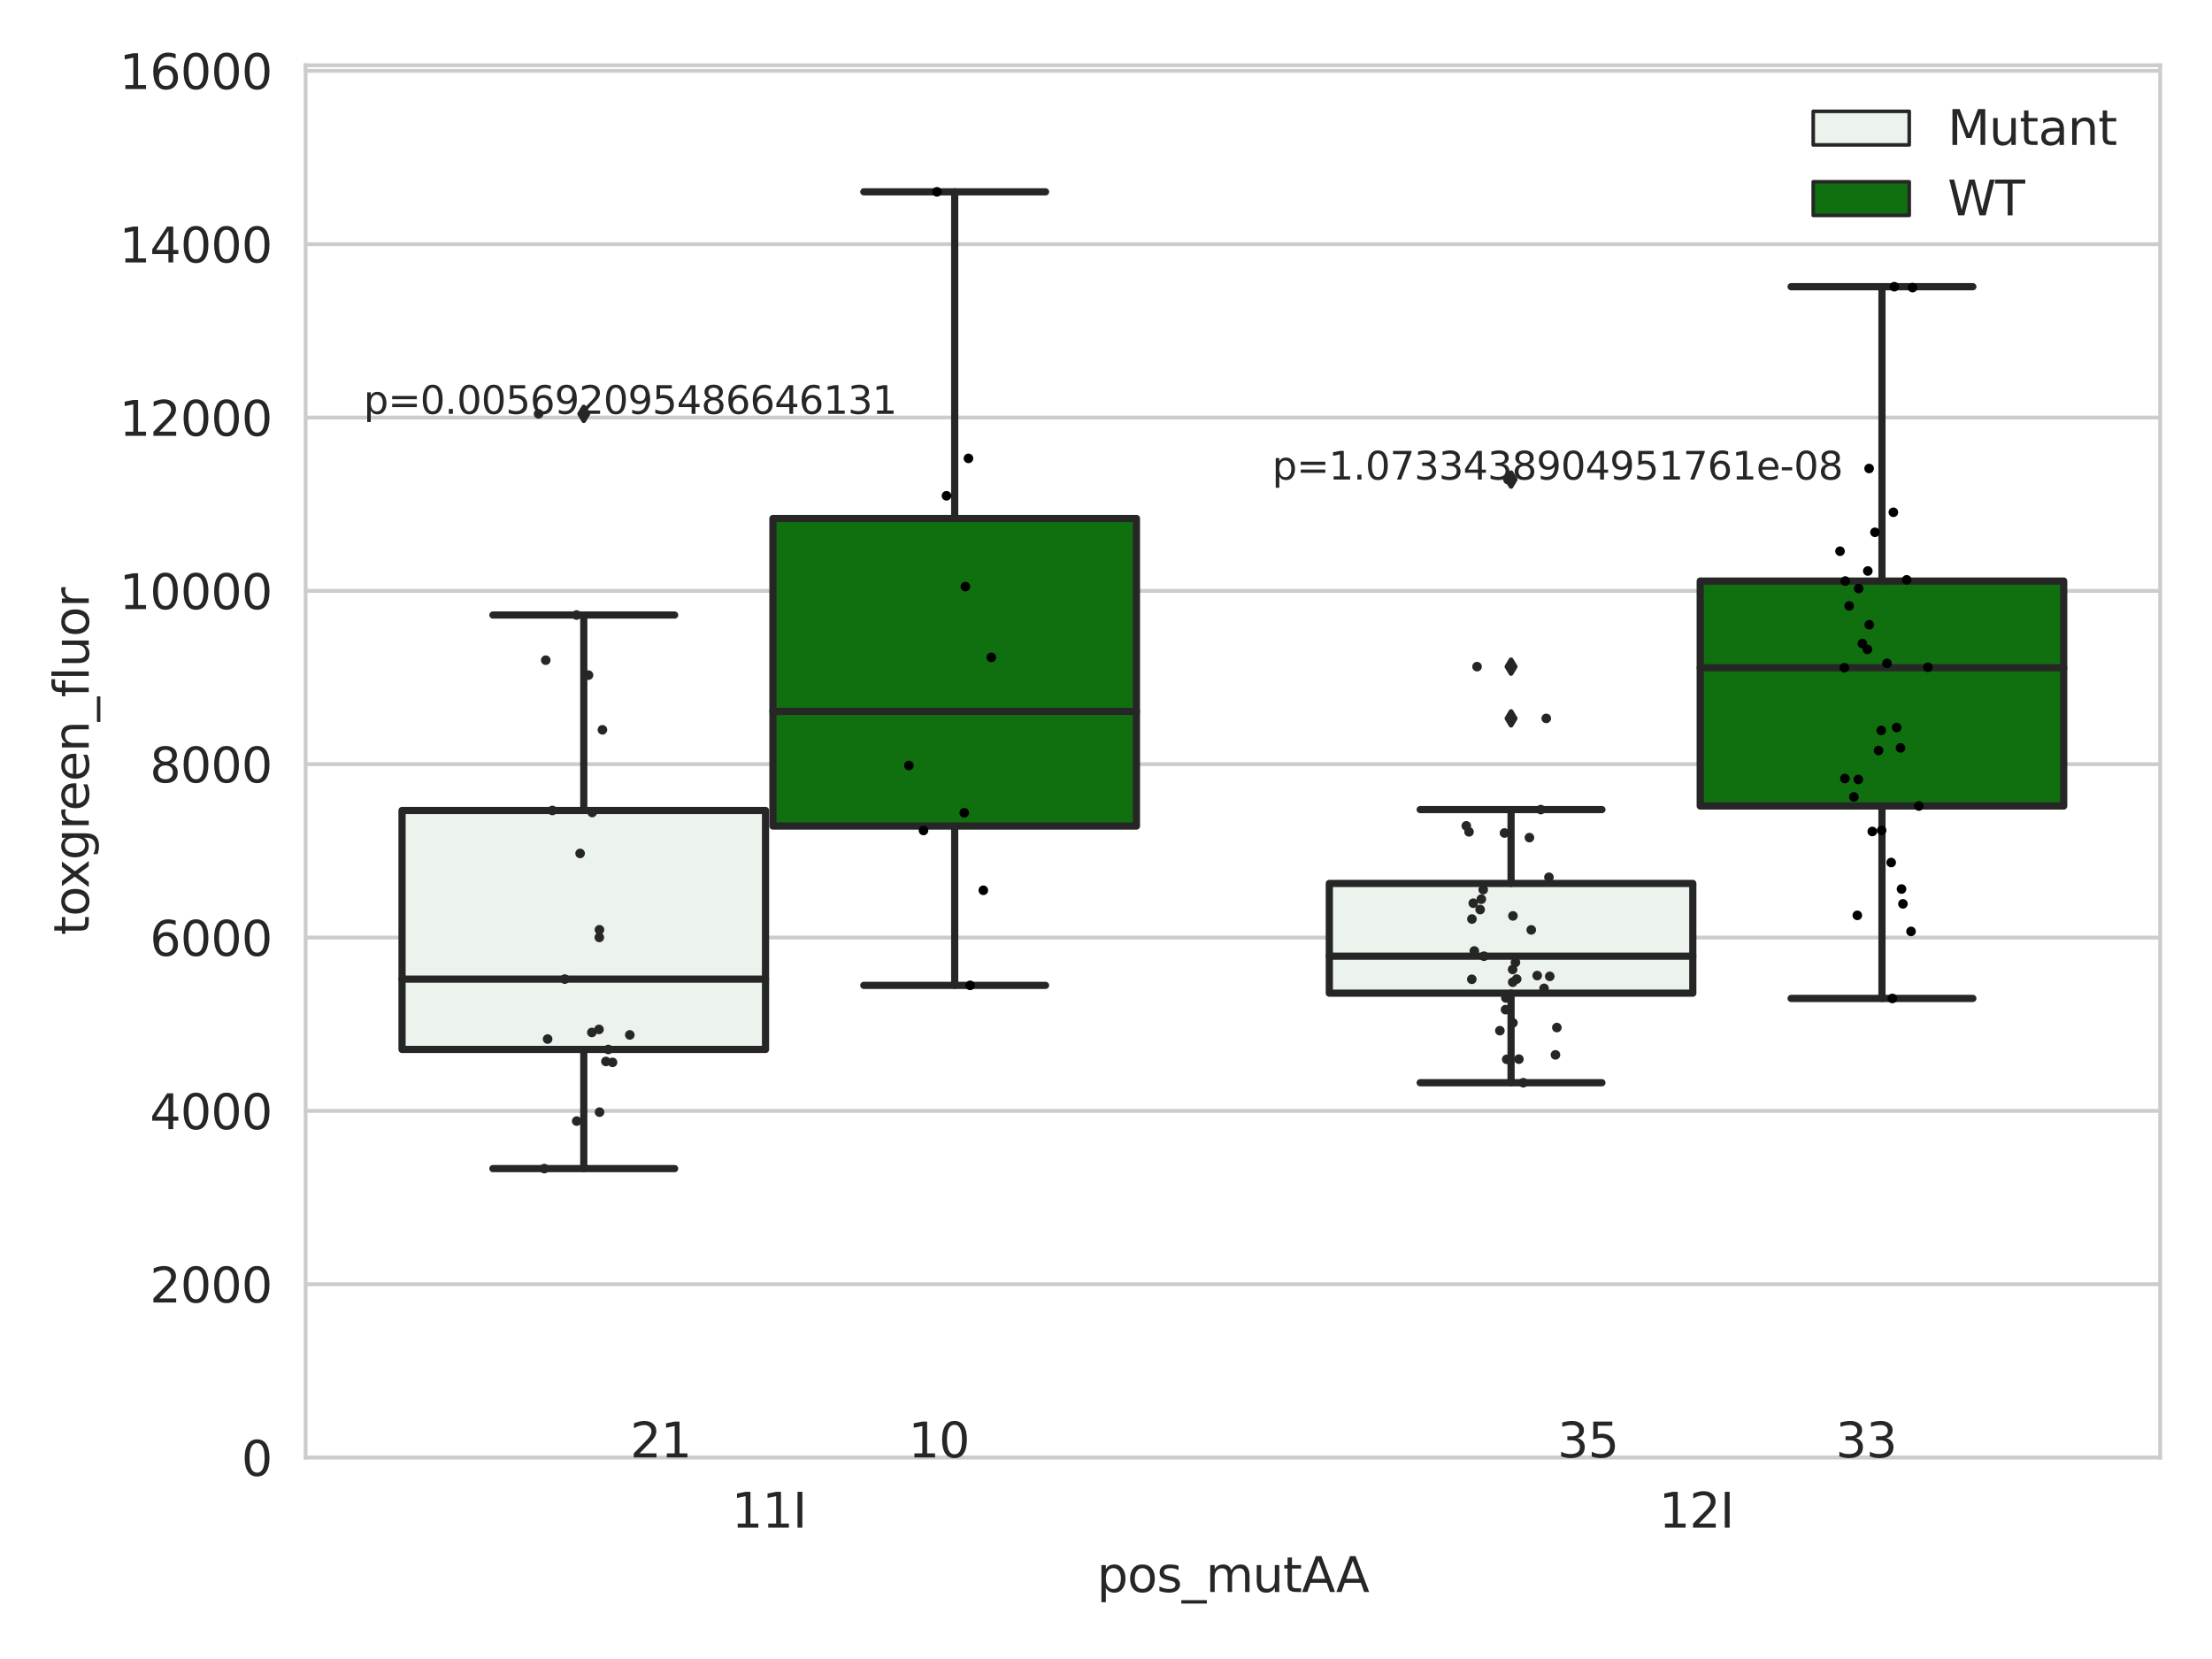 <?xml version="1.0" encoding="utf-8" standalone="no"?>
<!DOCTYPE svg PUBLIC "-//W3C//DTD SVG 1.1//EN"
  "http://www.w3.org/Graphics/SVG/1.1/DTD/svg11.dtd">
<svg xmlns:xlink="http://www.w3.org/1999/xlink" width="460.8pt" height="345.6pt" viewBox="0 0 460.8 345.6" xmlns="http://www.w3.org/2000/svg" version="1.1">
 <defs>
  <style type="text/css">*{stroke-linejoin: round; stroke-linecap: butt}</style>
 </defs>
 <g id="figure_1">
  <g id="patch_1">
   <path d="M 0 345.6 
L 460.8 345.6 
L 460.8 0 
L 0 0 
z
" style="fill: #ffffff"/>
  </g>
  <g id="axes_1">
   <g id="patch_2">
    <path d="M 63.661 303.64 
L 450 303.64 
L 450 13.592 
L 63.661 13.592 
z
" style="fill: #ffffff"/>
   </g>
   <g id="matplotlib.axis_1">
    <g id="xtick_1">
     <g id="text_1">
      <!-- 11I -->
      <g style="fill: #262626" transform="translate(152.408 318.238)scale(0.1 -0.1)">
       <defs>
        <path id="DejaVuSans-31" d="M 794 531 
L 1825 531 
L 1825 4091 
L 703 3866 
L 703 4441 
L 1819 4666 
L 2450 4666 
L 2450 531 
L 3481 531 
L 3481 0 
L 794 0 
L 794 531 
z
" transform="scale(0.016)"/>
        <path id="DejaVuSans-49" d="M 628 4666 
L 1259 4666 
L 1259 0 
L 628 0 
L 628 4666 
z
" transform="scale(0.016)"/>
       </defs>
       <use xlink:href="#DejaVuSans-31"/>
       <use xlink:href="#DejaVuSans-31" x="63.623"/>
       <use xlink:href="#DejaVuSans-49" x="127.246"/>
      </g>
     </g>
    </g>
    <g id="xtick_2">
     <g id="text_2">
      <!-- 12I -->
      <g style="fill: #262626" transform="translate(345.578 318.238)scale(0.1 -0.1)">
       <defs>
        <path id="DejaVuSans-32" d="M 1228 531 
L 3431 531 
L 3431 0 
L 469 0 
L 469 531 
Q 828 903 1448 1529 
Q 2069 2156 2228 2338 
Q 2531 2678 2651 2914 
Q 2772 3150 2772 3378 
Q 2772 3750 2511 3984 
Q 2250 4219 1831 4219 
Q 1534 4219 1204 4116 
Q 875 4013 500 3803 
L 500 4441 
Q 881 4594 1212 4672 
Q 1544 4750 1819 4750 
Q 2544 4750 2975 4387 
Q 3406 4025 3406 3419 
Q 3406 3131 3298 2873 
Q 3191 2616 2906 2266 
Q 2828 2175 2409 1742 
Q 1991 1309 1228 531 
z
" transform="scale(0.016)"/>
       </defs>
       <use xlink:href="#DejaVuSans-31"/>
       <use xlink:href="#DejaVuSans-32" x="63.623"/>
       <use xlink:href="#DejaVuSans-49" x="127.246"/>
      </g>
     </g>
    </g>
    <g id="text_3">
     <!-- pos_mutAA -->
     <g style="fill: #262626" transform="translate(228.515 331.638)scale(0.1 -0.1)">
      <defs>
       <path id="DejaVuSans-70" d="M 1159 525 
L 1159 -1331 
L 581 -1331 
L 581 3500 
L 1159 3500 
L 1159 2969 
Q 1341 3281 1617 3432 
Q 1894 3584 2278 3584 
Q 2916 3584 3314 3078 
Q 3713 2572 3713 1747 
Q 3713 922 3314 415 
Q 2916 -91 2278 -91 
Q 1894 -91 1617 61 
Q 1341 213 1159 525 
z
M 3116 1747 
Q 3116 2381 2855 2742 
Q 2594 3103 2138 3103 
Q 1681 3103 1420 2742 
Q 1159 2381 1159 1747 
Q 1159 1113 1420 752 
Q 1681 391 2138 391 
Q 2594 391 2855 752 
Q 3116 1113 3116 1747 
z
" transform="scale(0.016)"/>
       <path id="DejaVuSans-6f" d="M 1959 3097 
Q 1497 3097 1228 2736 
Q 959 2375 959 1747 
Q 959 1119 1226 758 
Q 1494 397 1959 397 
Q 2419 397 2687 759 
Q 2956 1122 2956 1747 
Q 2956 2369 2687 2733 
Q 2419 3097 1959 3097 
z
M 1959 3584 
Q 2709 3584 3137 3096 
Q 3566 2609 3566 1747 
Q 3566 888 3137 398 
Q 2709 -91 1959 -91 
Q 1206 -91 779 398 
Q 353 888 353 1747 
Q 353 2609 779 3096 
Q 1206 3584 1959 3584 
z
" transform="scale(0.016)"/>
       <path id="DejaVuSans-73" d="M 2834 3397 
L 2834 2853 
Q 2591 2978 2328 3040 
Q 2066 3103 1784 3103 
Q 1356 3103 1142 2972 
Q 928 2841 928 2578 
Q 928 2378 1081 2264 
Q 1234 2150 1697 2047 
L 1894 2003 
Q 2506 1872 2764 1633 
Q 3022 1394 3022 966 
Q 3022 478 2636 193 
Q 2250 -91 1575 -91 
Q 1294 -91 989 -36 
Q 684 19 347 128 
L 347 722 
Q 666 556 975 473 
Q 1284 391 1588 391 
Q 1994 391 2212 530 
Q 2431 669 2431 922 
Q 2431 1156 2273 1281 
Q 2116 1406 1581 1522 
L 1381 1569 
Q 847 1681 609 1914 
Q 372 2147 372 2553 
Q 372 3047 722 3315 
Q 1072 3584 1716 3584 
Q 2034 3584 2315 3537 
Q 2597 3491 2834 3397 
z
" transform="scale(0.016)"/>
       <path id="DejaVuSans-5f" d="M 3263 -1063 
L 3263 -1509 
L -63 -1509 
L -63 -1063 
L 3263 -1063 
z
" transform="scale(0.016)"/>
       <path id="DejaVuSans-6d" d="M 3328 2828 
Q 3544 3216 3844 3400 
Q 4144 3584 4550 3584 
Q 5097 3584 5394 3201 
Q 5691 2819 5691 2113 
L 5691 0 
L 5113 0 
L 5113 2094 
Q 5113 2597 4934 2840 
Q 4756 3084 4391 3084 
Q 3944 3084 3684 2787 
Q 3425 2491 3425 1978 
L 3425 0 
L 2847 0 
L 2847 2094 
Q 2847 2600 2669 2842 
Q 2491 3084 2119 3084 
Q 1678 3084 1418 2786 
Q 1159 2488 1159 1978 
L 1159 0 
L 581 0 
L 581 3500 
L 1159 3500 
L 1159 2956 
Q 1356 3278 1631 3431 
Q 1906 3584 2284 3584 
Q 2666 3584 2933 3390 
Q 3200 3197 3328 2828 
z
" transform="scale(0.016)"/>
       <path id="DejaVuSans-75" d="M 544 1381 
L 544 3500 
L 1119 3500 
L 1119 1403 
Q 1119 906 1312 657 
Q 1506 409 1894 409 
Q 2359 409 2629 706 
Q 2900 1003 2900 1516 
L 2900 3500 
L 3475 3500 
L 3475 0 
L 2900 0 
L 2900 538 
Q 2691 219 2414 64 
Q 2138 -91 1772 -91 
Q 1169 -91 856 284 
Q 544 659 544 1381 
z
M 1991 3584 
L 1991 3584 
z
" transform="scale(0.016)"/>
       <path id="DejaVuSans-74" d="M 1172 4494 
L 1172 3500 
L 2356 3500 
L 2356 3053 
L 1172 3053 
L 1172 1153 
Q 1172 725 1289 603 
Q 1406 481 1766 481 
L 2356 481 
L 2356 0 
L 1766 0 
Q 1100 0 847 248 
Q 594 497 594 1153 
L 594 3053 
L 172 3053 
L 172 3500 
L 594 3500 
L 594 4494 
L 1172 4494 
z
" transform="scale(0.016)"/>
       <path id="DejaVuSans-41" d="M 2188 4044 
L 1331 1722 
L 3047 1722 
L 2188 4044 
z
M 1831 4666 
L 2547 4666 
L 4325 0 
L 3669 0 
L 3244 1197 
L 1141 1197 
L 716 0 
L 50 0 
L 1831 4666 
z
" transform="scale(0.016)"/>
      </defs>
      <use xlink:href="#DejaVuSans-70"/>
      <use xlink:href="#DejaVuSans-6f" x="63.477"/>
      <use xlink:href="#DejaVuSans-73" x="124.658"/>
      <use xlink:href="#DejaVuSans-5f" x="176.758"/>
      <use xlink:href="#DejaVuSans-6d" x="226.758"/>
      <use xlink:href="#DejaVuSans-75" x="324.17"/>
      <use xlink:href="#DejaVuSans-74" x="387.549"/>
      <use xlink:href="#DejaVuSans-41" x="426.758"/>
      <use xlink:href="#DejaVuSans-41" x="497.916"/>
     </g>
    </g>
   </g>
   <g id="matplotlib.axis_2">
    <g id="ytick_1">
     <g id="line2d_1">
      <path d="M 63.661 303.64 
L 450 303.64 
" clip-path="url(#pa5198f211a)" style="fill: none; stroke: #cccccc; stroke-width: 0.8; stroke-linecap: round"/>
     </g>
     <g id="text_4">
      <!-- 0 -->
      <g style="fill: #262626" transform="translate(50.299 307.439)scale(0.1 -0.1)">
       <defs>
        <path id="DejaVuSans-30" d="M 2034 4250 
Q 1547 4250 1301 3770 
Q 1056 3291 1056 2328 
Q 1056 1369 1301 889 
Q 1547 409 2034 409 
Q 2525 409 2770 889 
Q 3016 1369 3016 2328 
Q 3016 3291 2770 3770 
Q 2525 4250 2034 4250 
z
M 2034 4750 
Q 2819 4750 3233 4129 
Q 3647 3509 3647 2328 
Q 3647 1150 3233 529 
Q 2819 -91 2034 -91 
Q 1250 -91 836 529 
Q 422 1150 422 2328 
Q 422 3509 836 4129 
Q 1250 4750 2034 4750 
z
" transform="scale(0.016)"/>
       </defs>
       <use xlink:href="#DejaVuSans-30"/>
      </g>
     </g>
    </g>
    <g id="ytick_2">
     <g id="line2d_2">
      <path d="M 63.661 267.53 
L 450 267.53 
" clip-path="url(#pa5198f211a)" style="fill: none; stroke: #cccccc; stroke-width: 0.8; stroke-linecap: round"/>
     </g>
     <g id="text_5">
      <!-- 2000 -->
      <g style="fill: #262626" transform="translate(31.211 271.329)scale(0.1 -0.1)">
       <use xlink:href="#DejaVuSans-32"/>
       <use xlink:href="#DejaVuSans-30" x="63.623"/>
       <use xlink:href="#DejaVuSans-30" x="127.246"/>
       <use xlink:href="#DejaVuSans-30" x="190.869"/>
      </g>
     </g>
    </g>
    <g id="ytick_3">
     <g id="line2d_3">
      <path d="M 63.661 231.42 
L 450 231.42 
" clip-path="url(#pa5198f211a)" style="fill: none; stroke: #cccccc; stroke-width: 0.8; stroke-linecap: round"/>
     </g>
     <g id="text_6">
      <!-- 4000 -->
      <g style="fill: #262626" transform="translate(31.211 235.219)scale(0.1 -0.1)">
       <defs>
        <path id="DejaVuSans-34" d="M 2419 4116 
L 825 1625 
L 2419 1625 
L 2419 4116 
z
M 2253 4666 
L 3047 4666 
L 3047 1625 
L 3713 1625 
L 3713 1100 
L 3047 1100 
L 3047 0 
L 2419 0 
L 2419 1100 
L 313 1100 
L 313 1709 
L 2253 4666 
z
" transform="scale(0.016)"/>
       </defs>
       <use xlink:href="#DejaVuSans-34"/>
       <use xlink:href="#DejaVuSans-30" x="63.623"/>
       <use xlink:href="#DejaVuSans-30" x="127.246"/>
       <use xlink:href="#DejaVuSans-30" x="190.869"/>
      </g>
     </g>
    </g>
    <g id="ytick_4">
     <g id="line2d_4">
      <path d="M 63.661 195.31 
L 450 195.31 
" clip-path="url(#pa5198f211a)" style="fill: none; stroke: #cccccc; stroke-width: 0.8; stroke-linecap: round"/>
     </g>
     <g id="text_7">
      <!-- 6000 -->
      <g style="fill: #262626" transform="translate(31.211 199.109)scale(0.1 -0.1)">
       <defs>
        <path id="DejaVuSans-36" d="M 2113 2584 
Q 1688 2584 1439 2293 
Q 1191 2003 1191 1497 
Q 1191 994 1439 701 
Q 1688 409 2113 409 
Q 2538 409 2786 701 
Q 3034 994 3034 1497 
Q 3034 2003 2786 2293 
Q 2538 2584 2113 2584 
z
M 3366 4563 
L 3366 3988 
Q 3128 4100 2886 4159 
Q 2644 4219 2406 4219 
Q 1781 4219 1451 3797 
Q 1122 3375 1075 2522 
Q 1259 2794 1537 2939 
Q 1816 3084 2150 3084 
Q 2853 3084 3261 2657 
Q 3669 2231 3669 1497 
Q 3669 778 3244 343 
Q 2819 -91 2113 -91 
Q 1303 -91 875 529 
Q 447 1150 447 2328 
Q 447 3434 972 4092 
Q 1497 4750 2381 4750 
Q 2619 4750 2861 4703 
Q 3103 4656 3366 4563 
z
" transform="scale(0.016)"/>
       </defs>
       <use xlink:href="#DejaVuSans-36"/>
       <use xlink:href="#DejaVuSans-30" x="63.623"/>
       <use xlink:href="#DejaVuSans-30" x="127.246"/>
       <use xlink:href="#DejaVuSans-30" x="190.869"/>
      </g>
     </g>
    </g>
    <g id="ytick_5">
     <g id="line2d_5">
      <path d="M 63.661 159.2 
L 450 159.2 
" clip-path="url(#pa5198f211a)" style="fill: none; stroke: #cccccc; stroke-width: 0.8; stroke-linecap: round"/>
     </g>
     <g id="text_8">
      <!-- 8000 -->
      <g style="fill: #262626" transform="translate(31.211 162.999)scale(0.1 -0.1)">
       <defs>
        <path id="DejaVuSans-38" d="M 2034 2216 
Q 1584 2216 1326 1975 
Q 1069 1734 1069 1313 
Q 1069 891 1326 650 
Q 1584 409 2034 409 
Q 2484 409 2743 651 
Q 3003 894 3003 1313 
Q 3003 1734 2745 1975 
Q 2488 2216 2034 2216 
z
M 1403 2484 
Q 997 2584 770 2862 
Q 544 3141 544 3541 
Q 544 4100 942 4425 
Q 1341 4750 2034 4750 
Q 2731 4750 3128 4425 
Q 3525 4100 3525 3541 
Q 3525 3141 3298 2862 
Q 3072 2584 2669 2484 
Q 3125 2378 3379 2068 
Q 3634 1759 3634 1313 
Q 3634 634 3220 271 
Q 2806 -91 2034 -91 
Q 1263 -91 848 271 
Q 434 634 434 1313 
Q 434 1759 690 2068 
Q 947 2378 1403 2484 
z
M 1172 3481 
Q 1172 3119 1398 2916 
Q 1625 2713 2034 2713 
Q 2441 2713 2670 2916 
Q 2900 3119 2900 3481 
Q 2900 3844 2670 4047 
Q 2441 4250 2034 4250 
Q 1625 4250 1398 4047 
Q 1172 3844 1172 3481 
z
" transform="scale(0.016)"/>
       </defs>
       <use xlink:href="#DejaVuSans-38"/>
       <use xlink:href="#DejaVuSans-30" x="63.623"/>
       <use xlink:href="#DejaVuSans-30" x="127.246"/>
       <use xlink:href="#DejaVuSans-30" x="190.869"/>
      </g>
     </g>
    </g>
    <g id="ytick_6">
     <g id="line2d_6">
      <path d="M 63.661 123.09 
L 450 123.09 
" clip-path="url(#pa5198f211a)" style="fill: none; stroke: #cccccc; stroke-width: 0.8; stroke-linecap: round"/>
     </g>
     <g id="text_9">
      <!-- 10000 -->
      <g style="fill: #262626" transform="translate(24.849 126.889)scale(0.1 -0.1)">
       <use xlink:href="#DejaVuSans-31"/>
       <use xlink:href="#DejaVuSans-30" x="63.623"/>
       <use xlink:href="#DejaVuSans-30" x="127.246"/>
       <use xlink:href="#DejaVuSans-30" x="190.869"/>
       <use xlink:href="#DejaVuSans-30" x="254.492"/>
      </g>
     </g>
    </g>
    <g id="ytick_7">
     <g id="line2d_7">
      <path d="M 63.661 86.98 
L 450 86.98 
" clip-path="url(#pa5198f211a)" style="fill: none; stroke: #cccccc; stroke-width: 0.8; stroke-linecap: round"/>
     </g>
     <g id="text_10">
      <!-- 12000 -->
      <g style="fill: #262626" transform="translate(24.849 90.779)scale(0.1 -0.1)">
       <use xlink:href="#DejaVuSans-31"/>
       <use xlink:href="#DejaVuSans-32" x="63.623"/>
       <use xlink:href="#DejaVuSans-30" x="127.246"/>
       <use xlink:href="#DejaVuSans-30" x="190.869"/>
       <use xlink:href="#DejaVuSans-30" x="254.492"/>
      </g>
     </g>
    </g>
    <g id="ytick_8">
     <g id="line2d_8">
      <path d="M 63.661 50.87 
L 450 50.87 
" clip-path="url(#pa5198f211a)" style="fill: none; stroke: #cccccc; stroke-width: 0.8; stroke-linecap: round"/>
     </g>
     <g id="text_11">
      <!-- 14000 -->
      <g style="fill: #262626" transform="translate(24.849 54.669)scale(0.1 -0.1)">
       <use xlink:href="#DejaVuSans-31"/>
       <use xlink:href="#DejaVuSans-34" x="63.623"/>
       <use xlink:href="#DejaVuSans-30" x="127.246"/>
       <use xlink:href="#DejaVuSans-30" x="190.869"/>
       <use xlink:href="#DejaVuSans-30" x="254.492"/>
      </g>
     </g>
    </g>
    <g id="ytick_9">
     <g id="line2d_9">
      <path d="M 63.661 14.76 
L 450 14.76 
" clip-path="url(#pa5198f211a)" style="fill: none; stroke: #cccccc; stroke-width: 0.8; stroke-linecap: round"/>
     </g>
     <g id="text_12">
      <!-- 16000 -->
      <g style="fill: #262626" transform="translate(24.849 18.559)scale(0.1 -0.1)">
       <use xlink:href="#DejaVuSans-31"/>
       <use xlink:href="#DejaVuSans-36" x="63.623"/>
       <use xlink:href="#DejaVuSans-30" x="127.246"/>
       <use xlink:href="#DejaVuSans-30" x="190.869"/>
       <use xlink:href="#DejaVuSans-30" x="254.492"/>
      </g>
     </g>
    </g>
    <g id="text_13">
     <!-- toxgreen_fluor -->
     <g style="fill: #262626" transform="translate(18.491 194.81)rotate(-90)scale(0.1 -0.1)">
      <defs>
       <path id="DejaVuSans-78" d="M 3513 3500 
L 2247 1797 
L 3578 0 
L 2900 0 
L 1881 1375 
L 863 0 
L 184 0 
L 1544 1831 
L 300 3500 
L 978 3500 
L 1906 2253 
L 2834 3500 
L 3513 3500 
z
" transform="scale(0.016)"/>
       <path id="DejaVuSans-67" d="M 2906 1791 
Q 2906 2416 2648 2759 
Q 2391 3103 1925 3103 
Q 1463 3103 1205 2759 
Q 947 2416 947 1791 
Q 947 1169 1205 825 
Q 1463 481 1925 481 
Q 2391 481 2648 825 
Q 2906 1169 2906 1791 
z
M 3481 434 
Q 3481 -459 3084 -895 
Q 2688 -1331 1869 -1331 
Q 1566 -1331 1297 -1286 
Q 1028 -1241 775 -1147 
L 775 -588 
Q 1028 -725 1275 -790 
Q 1522 -856 1778 -856 
Q 2344 -856 2625 -561 
Q 2906 -266 2906 331 
L 2906 616 
Q 2728 306 2450 153 
Q 2172 0 1784 0 
Q 1141 0 747 490 
Q 353 981 353 1791 
Q 353 2603 747 3093 
Q 1141 3584 1784 3584 
Q 2172 3584 2450 3431 
Q 2728 3278 2906 2969 
L 2906 3500 
L 3481 3500 
L 3481 434 
z
" transform="scale(0.016)"/>
       <path id="DejaVuSans-72" d="M 2631 2963 
Q 2534 3019 2420 3045 
Q 2306 3072 2169 3072 
Q 1681 3072 1420 2755 
Q 1159 2438 1159 1844 
L 1159 0 
L 581 0 
L 581 3500 
L 1159 3500 
L 1159 2956 
Q 1341 3275 1631 3429 
Q 1922 3584 2338 3584 
Q 2397 3584 2469 3576 
Q 2541 3569 2628 3553 
L 2631 2963 
z
" transform="scale(0.016)"/>
       <path id="DejaVuSans-65" d="M 3597 1894 
L 3597 1613 
L 953 1613 
Q 991 1019 1311 708 
Q 1631 397 2203 397 
Q 2534 397 2845 478 
Q 3156 559 3463 722 
L 3463 178 
Q 3153 47 2828 -22 
Q 2503 -91 2169 -91 
Q 1331 -91 842 396 
Q 353 884 353 1716 
Q 353 2575 817 3079 
Q 1281 3584 2069 3584 
Q 2775 3584 3186 3129 
Q 3597 2675 3597 1894 
z
M 3022 2063 
Q 3016 2534 2758 2815 
Q 2500 3097 2075 3097 
Q 1594 3097 1305 2825 
Q 1016 2553 972 2059 
L 3022 2063 
z
" transform="scale(0.016)"/>
       <path id="DejaVuSans-6e" d="M 3513 2113 
L 3513 0 
L 2938 0 
L 2938 2094 
Q 2938 2591 2744 2837 
Q 2550 3084 2163 3084 
Q 1697 3084 1428 2787 
Q 1159 2491 1159 1978 
L 1159 0 
L 581 0 
L 581 3500 
L 1159 3500 
L 1159 2956 
Q 1366 3272 1645 3428 
Q 1925 3584 2291 3584 
Q 2894 3584 3203 3211 
Q 3513 2838 3513 2113 
z
" transform="scale(0.016)"/>
       <path id="DejaVuSans-66" d="M 2375 4863 
L 2375 4384 
L 1825 4384 
Q 1516 4384 1395 4259 
Q 1275 4134 1275 3809 
L 1275 3500 
L 2222 3500 
L 2222 3053 
L 1275 3053 
L 1275 0 
L 697 0 
L 697 3053 
L 147 3053 
L 147 3500 
L 697 3500 
L 697 3744 
Q 697 4328 969 4595 
Q 1241 4863 1831 4863 
L 2375 4863 
z
" transform="scale(0.016)"/>
       <path id="DejaVuSans-6c" d="M 603 4863 
L 1178 4863 
L 1178 0 
L 603 0 
L 603 4863 
z
" transform="scale(0.016)"/>
      </defs>
      <use xlink:href="#DejaVuSans-74"/>
      <use xlink:href="#DejaVuSans-6f" x="39.209"/>
      <use xlink:href="#DejaVuSans-78" x="97.266"/>
      <use xlink:href="#DejaVuSans-67" x="156.445"/>
      <use xlink:href="#DejaVuSans-72" x="219.922"/>
      <use xlink:href="#DejaVuSans-65" x="258.785"/>
      <use xlink:href="#DejaVuSans-65" x="320.309"/>
      <use xlink:href="#DejaVuSans-6e" x="381.832"/>
      <use xlink:href="#DejaVuSans-5f" x="445.211"/>
      <use xlink:href="#DejaVuSans-66" x="495.211"/>
      <use xlink:href="#DejaVuSans-6c" x="530.416"/>
      <use xlink:href="#DejaVuSans-75" x="558.199"/>
      <use xlink:href="#DejaVuSans-6f" x="621.578"/>
      <use xlink:href="#DejaVuSans-72" x="682.76"/>
     </g>
    </g>
   </g>
   <g id="patch_3">
    <path d="M 83.751 218.621 
L 159.473 218.621 
L 159.473 168.834 
L 83.751 168.834 
L 83.751 218.621 
z
" clip-path="url(#pa5198f211a)" style="fill: #ecf2ec; stroke: #262626; stroke-width: 1.5; stroke-linejoin: miter"/>
   </g>
   <g id="patch_4">
    <path d="M 161.019 172.081 
L 236.741 172.081 
L 236.741 108.008 
L 161.019 108.008 
L 161.019 172.081 
z
" clip-path="url(#pa5198f211a)" style="fill: #107010; stroke: #262626; stroke-width: 1.5; stroke-linejoin: miter"/>
   </g>
   <g id="patch_5">
    <path d="M 276.92 206.895 
L 352.643 206.895 
L 352.643 184.037 
L 276.92 184.037 
L 276.92 206.895 
z
" clip-path="url(#pa5198f211a)" style="fill: #ecf2ec; stroke: #262626; stroke-width: 1.5; stroke-linejoin: miter"/>
   </g>
   <g id="patch_6">
    <path d="M 354.188 167.906 
L 429.91 167.906 
L 429.91 121.044 
L 354.188 121.044 
L 354.188 167.906 
z
" clip-path="url(#pa5198f211a)" style="fill: #107010; stroke: #262626; stroke-width: 1.5; stroke-linejoin: miter"/>
   </g>
   <g id="patch_7">
    <path d="M 160.246 303.64 
L 160.246 303.64 
L 160.246 303.64 
L 160.246 303.64 
z
" clip-path="url(#pa5198f211a)" style="fill: #ecf2ec; stroke: #262626; stroke-width: 0.75; stroke-linejoin: miter"/>
   </g>
   <g id="patch_8">
    <path d="M 160.246 303.64 
L 160.246 303.64 
L 160.246 303.64 
L 160.246 303.64 
z
" clip-path="url(#pa5198f211a)" style="fill: #107010; stroke: #262626; stroke-width: 0.75; stroke-linejoin: miter"/>
   </g>
   <g id="PathCollection_1"/>
   <g id="PathCollection_2"/>
   <g id="line2d_10">
    <path d="M 121.612 218.621 
L 121.612 243.441 
" clip-path="url(#pa5198f211a)" style="fill: none; stroke: #262626; stroke-width: 1.5; stroke-linecap: round"/>
   </g>
   <g id="line2d_11">
    <path d="M 121.612 168.834 
L 121.612 128.12 
" clip-path="url(#pa5198f211a)" style="fill: none; stroke: #262626; stroke-width: 1.5; stroke-linecap: round"/>
   </g>
   <g id="line2d_12">
    <path d="M 102.681 243.441 
L 140.543 243.441 
" clip-path="url(#pa5198f211a)" style="fill: none; stroke: #262626; stroke-width: 1.5; stroke-linecap: round"/>
   </g>
   <g id="line2d_13">
    <path d="M 102.681 128.12 
L 140.543 128.12 
" clip-path="url(#pa5198f211a)" style="fill: none; stroke: #262626; stroke-width: 1.5; stroke-linecap: round"/>
   </g>
   <g id="line2d_14">
    <defs>
     <path id="m218eb4d200" d="M -0 1.414 
L 0.849 0 
L 0 -1.414 
L -0.849 -0 
z
" style="stroke: #262626; stroke-linejoin: miter"/>
    </defs>
    <g clip-path="url(#pa5198f211a)">
     <use xlink:href="#m218eb4d200" x="121.612" y="86.211" style="fill: #262626; stroke: #262626; stroke-linejoin: miter"/>
    </g>
   </g>
   <g id="line2d_15">
    <path d="M 198.88 172.081 
L 198.88 205.268 
" clip-path="url(#pa5198f211a)" style="fill: none; stroke: #262626; stroke-width: 1.5; stroke-linecap: round"/>
   </g>
   <g id="line2d_16">
    <path d="M 198.88 108.008 
L 198.88 39.96 
" clip-path="url(#pa5198f211a)" style="fill: none; stroke: #262626; stroke-width: 1.5; stroke-linecap: round"/>
   </g>
   <g id="line2d_17">
    <path d="M 179.949 205.268 
L 217.81 205.268 
" clip-path="url(#pa5198f211a)" style="fill: none; stroke: #262626; stroke-width: 1.5; stroke-linecap: round"/>
   </g>
   <g id="line2d_18">
    <path d="M 179.949 39.96 
L 217.81 39.96 
" clip-path="url(#pa5198f211a)" style="fill: none; stroke: #262626; stroke-width: 1.5; stroke-linecap: round"/>
   </g>
   <g id="line2d_19"/>
   <g id="line2d_20">
    <path d="M 314.781 206.895 
L 314.781 225.552 
" clip-path="url(#pa5198f211a)" style="fill: none; stroke: #262626; stroke-width: 1.5; stroke-linecap: round"/>
   </g>
   <g id="line2d_21">
    <path d="M 314.781 184.037 
L 314.781 168.653 
" clip-path="url(#pa5198f211a)" style="fill: none; stroke: #262626; stroke-width: 1.5; stroke-linecap: round"/>
   </g>
   <g id="line2d_22">
    <path d="M 295.851 225.552 
L 333.712 225.552 
" clip-path="url(#pa5198f211a)" style="fill: none; stroke: #262626; stroke-width: 1.5; stroke-linecap: round"/>
   </g>
   <g id="line2d_23">
    <path d="M 295.851 168.653 
L 333.712 168.653 
" clip-path="url(#pa5198f211a)" style="fill: none; stroke: #262626; stroke-width: 1.5; stroke-linecap: round"/>
   </g>
   <g id="line2d_24">
    <g clip-path="url(#pa5198f211a)">
     <use xlink:href="#m218eb4d200" x="314.781" y="149.652" style="fill: #262626; stroke: #262626; stroke-linejoin: miter"/>
     <use xlink:href="#m218eb4d200" x="314.781" y="99.902" style="fill: #262626; stroke: #262626; stroke-linejoin: miter"/>
     <use xlink:href="#m218eb4d200" x="314.781" y="138.874" style="fill: #262626; stroke: #262626; stroke-linejoin: miter"/>
    </g>
   </g>
   <g id="line2d_25">
    <path d="M 392.049 167.906 
L 392.049 207.993 
" clip-path="url(#pa5198f211a)" style="fill: none; stroke: #262626; stroke-width: 1.5; stroke-linecap: round"/>
   </g>
   <g id="line2d_26">
    <path d="M 392.049 121.044 
L 392.049 59.726 
" clip-path="url(#pa5198f211a)" style="fill: none; stroke: #262626; stroke-width: 1.5; stroke-linecap: round"/>
   </g>
   <g id="line2d_27">
    <path d="M 373.119 207.993 
L 410.98 207.993 
" clip-path="url(#pa5198f211a)" style="fill: none; stroke: #262626; stroke-width: 1.5; stroke-linecap: round"/>
   </g>
   <g id="line2d_28">
    <path d="M 373.119 59.726 
L 410.98 59.726 
" clip-path="url(#pa5198f211a)" style="fill: none; stroke: #262626; stroke-width: 1.5; stroke-linecap: round"/>
   </g>
   <g id="line2d_29"/>
   <g id="line2d_30">
    <path d="M 83.751 203.967 
L 159.473 203.967 
" clip-path="url(#pa5198f211a)" style="fill: none; stroke: #262626; stroke-width: 1.5; stroke-linecap: round"/>
   </g>
   <g id="line2d_31">
    <path d="M 161.019 148.205 
L 236.741 148.205 
" clip-path="url(#pa5198f211a)" style="fill: none; stroke: #262626; stroke-width: 1.5; stroke-linecap: round"/>
   </g>
   <g id="line2d_32">
    <path d="M 276.92 199.192 
L 352.643 199.192 
" clip-path="url(#pa5198f211a)" style="fill: none; stroke: #262626; stroke-width: 1.5; stroke-linecap: round"/>
   </g>
   <g id="line2d_33">
    <path d="M 354.188 139.095 
L 429.91 139.095 
" clip-path="url(#pa5198f211a)" style="fill: none; stroke: #262626; stroke-width: 1.5; stroke-linecap: round"/>
   </g>
   <g id="patch_9">
    <path d="M 63.661 303.64 
L 63.661 13.592 
" style="fill: none; stroke: #cccccc; stroke-width: 0.8; stroke-linejoin: miter; stroke-linecap: square"/>
   </g>
   <g id="patch_10">
    <path d="M 450 303.64 
L 450 13.592 
" style="fill: none; stroke: #cccccc; stroke-width: 0.8; stroke-linejoin: miter; stroke-linecap: square"/>
   </g>
   <g id="patch_11">
    <path d="M 63.661 303.64 
L 450 303.64 
" style="fill: none; stroke: #cccccc; stroke-width: 0.8; stroke-linejoin: miter; stroke-linecap: square"/>
   </g>
   <g id="patch_12">
    <path d="M 63.661 13.592 
L 450 13.592 
" style="fill: none; stroke: #cccccc; stroke-width: 0.8; stroke-linejoin: miter; stroke-linecap: square"/>
   </g>
   <g id="PathCollection_3">
    <defs>
     <path id="C0_0_46b4e67ff1" d="M 0 1 
C 0.265 1 0.52 0.895 0.707 0.707 
C 0.895 0.52 1 0.265 1 -0 
C 1 -0.265 0.895 -0.52 0.707 -0.707 
C 0.52 -0.895 0.265 -1 0 -1 
C -0.265 -1 -0.52 -0.895 -0.707 -0.707 
C -0.895 -0.52 -1 -0.265 -1 0 
C -1 0.265 -0.895 0.52 -0.707 0.707 
C -0.52 0.895 -0.265 1 0 1 
z
"/>
    </defs>
    <g clip-path="url(#pa5198f211a)">
     <use xlink:href="#C0_0_46b4e67ff1" x="126.22" y="221.122" style="fill: #262626"/>
    </g>
    <g clip-path="url(#pa5198f211a)">
     <use xlink:href="#C0_0_46b4e67ff1" x="124.898" y="231.679" style="fill: #262626"/>
    </g>
    <g clip-path="url(#pa5198f211a)">
     <use xlink:href="#C0_0_46b4e67ff1" x="114.082" y="216.454" style="fill: #262626"/>
    </g>
    <g clip-path="url(#pa5198f211a)">
     <use xlink:href="#C0_0_46b4e67ff1" x="125.497" y="152.036" style="fill: #262626"/>
    </g>
    <g clip-path="url(#pa5198f211a)">
     <use xlink:href="#C0_0_46b4e67ff1" x="120.136" y="233.543" style="fill: #262626"/>
    </g>
    <g clip-path="url(#pa5198f211a)">
     <use xlink:href="#C0_0_46b4e67ff1" x="115.071" y="168.834" style="fill: #262626"/>
    </g>
    <g clip-path="url(#pa5198f211a)">
     <use xlink:href="#C0_0_46b4e67ff1" x="113.69" y="137.526" style="fill: #262626"/>
    </g>
    <g clip-path="url(#pa5198f211a)">
     <use xlink:href="#C0_0_46b4e67ff1" x="126.717" y="218.621" style="fill: #262626"/>
    </g>
    <g clip-path="url(#pa5198f211a)">
     <use xlink:href="#C0_0_46b4e67ff1" x="123.37" y="169.258" style="fill: #262626"/>
    </g>
    <g clip-path="url(#pa5198f211a)">
     <use xlink:href="#C0_0_46b4e67ff1" x="112.198" y="86.211" style="fill: #262626"/>
    </g>
    <g clip-path="url(#pa5198f211a)">
     <use xlink:href="#C0_0_46b4e67ff1" x="113.393" y="243.441" style="fill: #262626"/>
    </g>
    <g clip-path="url(#pa5198f211a)">
     <use xlink:href="#C0_0_46b4e67ff1" x="117.648" y="203.967" style="fill: #262626"/>
    </g>
    <g clip-path="url(#pa5198f211a)">
     <use xlink:href="#C0_0_46b4e67ff1" x="124.783" y="214.443" style="fill: #262626"/>
    </g>
    <g clip-path="url(#pa5198f211a)">
     <use xlink:href="#C0_0_46b4e67ff1" x="124.874" y="193.688" style="fill: #262626"/>
    </g>
    <g clip-path="url(#pa5198f211a)">
     <use xlink:href="#C0_0_46b4e67ff1" x="131.2" y="215.591" style="fill: #262626"/>
    </g>
    <g clip-path="url(#pa5198f211a)">
     <use xlink:href="#C0_0_46b4e67ff1" x="120.097" y="128.12" style="fill: #262626"/>
    </g>
    <g clip-path="url(#pa5198f211a)">
     <use xlink:href="#C0_0_46b4e67ff1" x="127.603" y="221.309" style="fill: #262626"/>
    </g>
    <g clip-path="url(#pa5198f211a)">
     <use xlink:href="#C0_0_46b4e67ff1" x="124.847" y="195.279" style="fill: #262626"/>
    </g>
    <g clip-path="url(#pa5198f211a)">
     <use xlink:href="#C0_0_46b4e67ff1" x="122.598" y="140.64" style="fill: #262626"/>
    </g>
    <g clip-path="url(#pa5198f211a)">
     <use xlink:href="#C0_0_46b4e67ff1" x="123.294" y="215.079" style="fill: #262626"/>
    </g>
    <g clip-path="url(#pa5198f211a)">
     <use xlink:href="#C0_0_46b4e67ff1" x="120.849" y="177.788" style="fill: #262626"/>
    </g>
   </g>
   <g id="PathCollection_4">
    <defs>
     <path id="C1_0_a131ae14d3" d="M 0 1 
C 0.265 1 0.52 0.895 0.707 0.707 
C 0.895 0.52 1 0.265 1 -0 
C 1 -0.265 0.895 -0.52 0.707 -0.707 
C 0.52 -0.895 0.265 -1 0 -1 
C -0.265 -1 -0.52 -0.895 -0.707 -0.707 
C -0.895 -0.52 -1 -0.265 -1 0 
C -1 0.265 -0.895 0.52 -0.707 0.707 
C -0.52 0.895 -0.265 1 0 1 
z
"/>
    </defs>
    <g clip-path="url(#pa5198f211a)">
     <use xlink:href="#C1_0_a131ae14d3" x="204.846" y="185.461"/>
    </g>
    <g clip-path="url(#pa5198f211a)">
     <use xlink:href="#C1_0_a131ae14d3" x="206.508" y="136.948"/>
    </g>
    <g clip-path="url(#pa5198f211a)">
     <use xlink:href="#C1_0_a131ae14d3" x="202.099" y="205.268"/>
    </g>
    <g clip-path="url(#pa5198f211a)">
     <use xlink:href="#C1_0_a131ae14d3" x="192.381" y="173.001"/>
    </g>
    <g clip-path="url(#pa5198f211a)">
     <use xlink:href="#C1_0_a131ae14d3" x="197.171" y="103.278"/>
    </g>
    <g clip-path="url(#pa5198f211a)">
     <use xlink:href="#C1_0_a131ae14d3" x="201.747" y="95.487"/>
    </g>
    <g clip-path="url(#pa5198f211a)">
     <use xlink:href="#C1_0_a131ae14d3" x="201.105" y="122.198"/>
    </g>
    <g clip-path="url(#pa5198f211a)">
     <use xlink:href="#C1_0_a131ae14d3" x="189.341" y="159.463"/>
    </g>
    <g clip-path="url(#pa5198f211a)">
     <use xlink:href="#C1_0_a131ae14d3" x="200.87" y="169.322"/>
    </g>
    <g clip-path="url(#pa5198f211a)">
     <use xlink:href="#C1_0_a131ae14d3" x="195.184" y="39.96"/>
    </g>
   </g>
   <g id="PathCollection_5">
    <defs>
     <path id="C2_0_7462935c51" d="M 0 1 
C 0.265 1 0.52 0.895 0.707 0.707 
C 0.895 0.52 1 0.265 1 -0 
C 1 -0.265 0.895 -0.52 0.707 -0.707 
C 0.52 -0.895 0.265 -1 0 -1 
C -0.265 -1 -0.52 -0.895 -0.707 -0.707 
C -0.895 -0.52 -1 -0.265 -1 0 
C -1 0.265 -0.895 0.52 -0.707 0.707 
C -0.52 0.895 -0.265 1 0 1 
z
"/>
    </defs>
    <g clip-path="url(#pa5198f211a)">
     <use xlink:href="#C2_0_7462935c51" x="322.112" y="149.652" style="fill: #262626"/>
    </g>
    <g clip-path="url(#pa5198f211a)">
     <use xlink:href="#C2_0_7462935c51" x="313.705" y="207.897" style="fill: #262626"/>
    </g>
    <g clip-path="url(#pa5198f211a)">
     <use xlink:href="#C2_0_7462935c51" x="317.329" y="225.552" style="fill: #262626"/>
    </g>
    <g clip-path="url(#pa5198f211a)">
     <use xlink:href="#C2_0_7462935c51" x="312.453" y="214.707" style="fill: #262626"/>
    </g>
    <g clip-path="url(#pa5198f211a)">
     <use xlink:href="#C2_0_7462935c51" x="306.91" y="188.15" style="fill: #262626"/>
    </g>
    <g clip-path="url(#pa5198f211a)">
     <use xlink:href="#C2_0_7462935c51" x="315.174" y="213.08" style="fill: #262626"/>
    </g>
    <g clip-path="url(#pa5198f211a)">
     <use xlink:href="#C2_0_7462935c51" x="314.133" y="99.902" style="fill: #262626"/>
    </g>
    <g clip-path="url(#pa5198f211a)">
     <use xlink:href="#C2_0_7462935c51" x="313.874" y="220.675" style="fill: #262626"/>
    </g>
    <g clip-path="url(#pa5198f211a)">
     <use xlink:href="#C2_0_7462935c51" x="318.608" y="174.491" style="fill: #262626"/>
    </g>
    <g clip-path="url(#pa5198f211a)">
     <use xlink:href="#C2_0_7462935c51" x="315.11" y="201.961" style="fill: #262626"/>
    </g>
    <g clip-path="url(#pa5198f211a)">
     <use xlink:href="#C2_0_7462935c51" x="316.416" y="220.638" style="fill: #262626"/>
    </g>
    <g clip-path="url(#pa5198f211a)">
     <use xlink:href="#C2_0_7462935c51" x="306.631" y="191.453" style="fill: #262626"/>
    </g>
    <g clip-path="url(#pa5198f211a)">
     <use xlink:href="#C2_0_7462935c51" x="305.455" y="172.04" style="fill: #262626"/>
    </g>
    <g clip-path="url(#pa5198f211a)">
     <use xlink:href="#C2_0_7462935c51" x="324.029" y="219.747" style="fill: #262626"/>
    </g>
    <g clip-path="url(#pa5198f211a)">
     <use xlink:href="#C2_0_7462935c51" x="307.696" y="138.874" style="fill: #262626"/>
    </g>
    <g clip-path="url(#pa5198f211a)">
     <use xlink:href="#C2_0_7462935c51" x="315.693" y="200.486" style="fill: #262626"/>
    </g>
    <g clip-path="url(#pa5198f211a)">
     <use xlink:href="#C2_0_7462935c51" x="313.627" y="210.325" style="fill: #262626"/>
    </g>
    <g clip-path="url(#pa5198f211a)">
     <use xlink:href="#C2_0_7462935c51" x="320.23" y="203.231" style="fill: #262626"/>
    </g>
    <g clip-path="url(#pa5198f211a)">
     <use xlink:href="#C2_0_7462935c51" x="324.323" y="214.053" style="fill: #262626"/>
    </g>
    <g clip-path="url(#pa5198f211a)">
     <use xlink:href="#C2_0_7462935c51" x="308.983" y="185.328" style="fill: #262626"/>
    </g>
    <g clip-path="url(#pa5198f211a)">
     <use xlink:href="#C2_0_7462935c51" x="308.339" y="189.481" style="fill: #262626"/>
    </g>
    <g clip-path="url(#pa5198f211a)">
     <use xlink:href="#C2_0_7462935c51" x="321.655" y="205.894" style="fill: #262626"/>
    </g>
    <g clip-path="url(#pa5198f211a)">
     <use xlink:href="#C2_0_7462935c51" x="306.603" y="204.003" style="fill: #262626"/>
    </g>
    <g clip-path="url(#pa5198f211a)">
     <use xlink:href="#C2_0_7462935c51" x="309.133" y="199.192" style="fill: #262626"/>
    </g>
    <g clip-path="url(#pa5198f211a)">
     <use xlink:href="#C2_0_7462935c51" x="315.952" y="203.963" style="fill: #262626"/>
    </g>
    <g clip-path="url(#pa5198f211a)">
     <use xlink:href="#C2_0_7462935c51" x="307.129" y="198.102" style="fill: #262626"/>
    </g>
    <g clip-path="url(#pa5198f211a)">
     <use xlink:href="#C2_0_7462935c51" x="322.673" y="182.746" style="fill: #262626"/>
    </g>
    <g clip-path="url(#pa5198f211a)">
     <use xlink:href="#C2_0_7462935c51" x="306.024" y="173.292" style="fill: #262626"/>
    </g>
    <g clip-path="url(#pa5198f211a)">
     <use xlink:href="#C2_0_7462935c51" x="315.125" y="204.608" style="fill: #262626"/>
    </g>
    <g clip-path="url(#pa5198f211a)">
     <use xlink:href="#C2_0_7462935c51" x="308.586" y="187.318" style="fill: #262626"/>
    </g>
    <g clip-path="url(#pa5198f211a)">
     <use xlink:href="#C2_0_7462935c51" x="318.985" y="193.711" style="fill: #262626"/>
    </g>
    <g clip-path="url(#pa5198f211a)">
     <use xlink:href="#C2_0_7462935c51" x="322.842" y="203.392" style="fill: #262626"/>
    </g>
    <g clip-path="url(#pa5198f211a)">
     <use xlink:href="#C2_0_7462935c51" x="315.171" y="190.8" style="fill: #262626"/>
    </g>
    <g clip-path="url(#pa5198f211a)">
     <use xlink:href="#C2_0_7462935c51" x="313.412" y="173.531" style="fill: #262626"/>
    </g>
    <g clip-path="url(#pa5198f211a)">
     <use xlink:href="#C2_0_7462935c51" x="320.974" y="168.653" style="fill: #262626"/>
    </g>
   </g>
   <g id="PathCollection_6">
    <defs>
     <path id="C3_0_109c9d7c76" d="M 0 1 
C 0.265 1 0.52 0.895 0.707 0.707 
C 0.895 0.52 1 0.265 1 -0 
C 1 -0.265 0.895 -0.52 0.707 -0.707 
C 0.52 -0.895 0.265 -1 0 -1 
C -0.265 -1 -0.52 -0.895 -0.707 -0.707 
C -0.895 -0.52 -1 -0.265 -1 0 
C -1 0.265 -0.895 0.52 -0.707 0.707 
C -0.52 0.895 -0.265 1 0 1 
z
"/>
    </defs>
    <g clip-path="url(#pa5198f211a)">
     <use xlink:href="#C3_0_109c9d7c76" x="389.372" y="97.596"/>
    </g>
    <g clip-path="url(#pa5198f211a)">
     <use xlink:href="#C3_0_109c9d7c76" x="389.402" y="130.146"/>
    </g>
    <g clip-path="url(#pa5198f211a)">
     <use xlink:href="#C3_0_109c9d7c76" x="394.217" y="207.993"/>
    </g>
    <g clip-path="url(#pa5198f211a)">
     <use xlink:href="#C3_0_109c9d7c76" x="389.098" y="118.949"/>
    </g>
    <g clip-path="url(#pa5198f211a)">
     <use xlink:href="#C3_0_109c9d7c76" x="391.891" y="152.162"/>
    </g>
    <g clip-path="url(#pa5198f211a)">
     <use xlink:href="#C3_0_109c9d7c76" x="390.029" y="173.213"/>
    </g>
    <g clip-path="url(#pa5198f211a)">
     <use xlink:href="#C3_0_109c9d7c76" x="397.199" y="120.793"/>
    </g>
    <g clip-path="url(#pa5198f211a)">
     <use xlink:href="#C3_0_109c9d7c76" x="401.621" y="138.994"/>
    </g>
    <g clip-path="url(#pa5198f211a)">
     <use xlink:href="#C3_0_109c9d7c76" x="393.968" y="179.679"/>
    </g>
    <g clip-path="url(#pa5198f211a)">
     <use xlink:href="#C3_0_109c9d7c76" x="396.415" y="188.291"/>
    </g>
    <g clip-path="url(#pa5198f211a)">
     <use xlink:href="#C3_0_109c9d7c76" x="394.425" y="106.719"/>
    </g>
    <g clip-path="url(#pa5198f211a)">
     <use xlink:href="#C3_0_109c9d7c76" x="393.092" y="138.193"/>
    </g>
    <g clip-path="url(#pa5198f211a)">
     <use xlink:href="#C3_0_109c9d7c76" x="396.12" y="185.203"/>
    </g>
    <g clip-path="url(#pa5198f211a)">
     <use xlink:href="#C3_0_109c9d7c76" x="385.211" y="126.224"/>
    </g>
    <g clip-path="url(#pa5198f211a)">
     <use xlink:href="#C3_0_109c9d7c76" x="395.11" y="151.553"/>
    </g>
    <g clip-path="url(#pa5198f211a)">
     <use xlink:href="#C3_0_109c9d7c76" x="390.589" y="110.888"/>
    </g>
    <g clip-path="url(#pa5198f211a)">
     <use xlink:href="#C3_0_109c9d7c76" x="383.31" y="114.824"/>
    </g>
    <g clip-path="url(#pa5198f211a)">
     <use xlink:href="#C3_0_109c9d7c76" x="394.62" y="59.726"/>
    </g>
    <g clip-path="url(#pa5198f211a)">
     <use xlink:href="#C3_0_109c9d7c76" x="389.011" y="135.273"/>
    </g>
    <g clip-path="url(#pa5198f211a)">
     <use xlink:href="#C3_0_109c9d7c76" x="391.338" y="156.344"/>
    </g>
    <g clip-path="url(#pa5198f211a)">
     <use xlink:href="#C3_0_109c9d7c76" x="398.103" y="194.03"/>
    </g>
    <g clip-path="url(#pa5198f211a)">
     <use xlink:href="#C3_0_109c9d7c76" x="398.427" y="59.915"/>
    </g>
    <g clip-path="url(#pa5198f211a)">
     <use xlink:href="#C3_0_109c9d7c76" x="387.132" y="162.376"/>
    </g>
    <g clip-path="url(#pa5198f211a)">
     <use xlink:href="#C3_0_109c9d7c76" x="384.22" y="139.095"/>
    </g>
    <g clip-path="url(#pa5198f211a)">
     <use xlink:href="#C3_0_109c9d7c76" x="387.971" y="134.068"/>
    </g>
    <g clip-path="url(#pa5198f211a)">
     <use xlink:href="#C3_0_109c9d7c76" x="386.916" y="190.685"/>
    </g>
    <g clip-path="url(#pa5198f211a)">
     <use xlink:href="#C3_0_109c9d7c76" x="387.195" y="122.604"/>
    </g>
    <g clip-path="url(#pa5198f211a)">
     <use xlink:href="#C3_0_109c9d7c76" x="384.4" y="121.044"/>
    </g>
    <g clip-path="url(#pa5198f211a)">
     <use xlink:href="#C3_0_109c9d7c76" x="391.972" y="172.989"/>
    </g>
    <g clip-path="url(#pa5198f211a)">
     <use xlink:href="#C3_0_109c9d7c76" x="395.913" y="155.798"/>
    </g>
    <g clip-path="url(#pa5198f211a)">
     <use xlink:href="#C3_0_109c9d7c76" x="386.192" y="166.009"/>
    </g>
    <g clip-path="url(#pa5198f211a)">
     <use xlink:href="#C3_0_109c9d7c76" x="384.327" y="162.186"/>
    </g>
    <g clip-path="url(#pa5198f211a)">
     <use xlink:href="#C3_0_109c9d7c76" x="399.74" y="167.906"/>
    </g>
   </g>
   <g id="text_14">
    <!-- 21 -->
    <g style="fill: #262626" transform="translate(131.271 303.61)scale(0.1 -0.1)">
     <use xlink:href="#DejaVuSans-32"/>
     <use xlink:href="#DejaVuSans-31" x="63.623"/>
    </g>
   </g>
   <g id="text_15">
    <!-- p=0.005692095486646131 -->
    <g style="fill: #262626" transform="translate(75.753 86.21)scale(0.08 -0.08)">
     <defs>
      <path id="DejaVuSans-3d" d="M 678 2906 
L 4684 2906 
L 4684 2381 
L 678 2381 
L 678 2906 
z
M 678 1631 
L 4684 1631 
L 4684 1100 
L 678 1100 
L 678 1631 
z
" transform="scale(0.016)"/>
      <path id="DejaVuSans-2e" d="M 684 794 
L 1344 794 
L 1344 0 
L 684 0 
L 684 794 
z
" transform="scale(0.016)"/>
      <path id="DejaVuSans-35" d="M 691 4666 
L 3169 4666 
L 3169 4134 
L 1269 4134 
L 1269 2991 
Q 1406 3038 1543 3061 
Q 1681 3084 1819 3084 
Q 2600 3084 3056 2656 
Q 3513 2228 3513 1497 
Q 3513 744 3044 326 
Q 2575 -91 1722 -91 
Q 1428 -91 1123 -41 
Q 819 9 494 109 
L 494 744 
Q 775 591 1075 516 
Q 1375 441 1709 441 
Q 2250 441 2565 725 
Q 2881 1009 2881 1497 
Q 2881 1984 2565 2268 
Q 2250 2553 1709 2553 
Q 1456 2553 1204 2497 
Q 953 2441 691 2322 
L 691 4666 
z
" transform="scale(0.016)"/>
      <path id="DejaVuSans-39" d="M 703 97 
L 703 672 
Q 941 559 1184 500 
Q 1428 441 1663 441 
Q 2288 441 2617 861 
Q 2947 1281 2994 2138 
Q 2813 1869 2534 1725 
Q 2256 1581 1919 1581 
Q 1219 1581 811 2004 
Q 403 2428 403 3163 
Q 403 3881 828 4315 
Q 1253 4750 1959 4750 
Q 2769 4750 3195 4129 
Q 3622 3509 3622 2328 
Q 3622 1225 3098 567 
Q 2575 -91 1691 -91 
Q 1453 -91 1209 -44 
Q 966 3 703 97 
z
M 1959 2075 
Q 2384 2075 2632 2365 
Q 2881 2656 2881 3163 
Q 2881 3666 2632 3958 
Q 2384 4250 1959 4250 
Q 1534 4250 1286 3958 
Q 1038 3666 1038 3163 
Q 1038 2656 1286 2365 
Q 1534 2075 1959 2075 
z
" transform="scale(0.016)"/>
      <path id="DejaVuSans-33" d="M 2597 2516 
Q 3050 2419 3304 2112 
Q 3559 1806 3559 1356 
Q 3559 666 3084 287 
Q 2609 -91 1734 -91 
Q 1441 -91 1130 -33 
Q 819 25 488 141 
L 488 750 
Q 750 597 1062 519 
Q 1375 441 1716 441 
Q 2309 441 2620 675 
Q 2931 909 2931 1356 
Q 2931 1769 2642 2001 
Q 2353 2234 1838 2234 
L 1294 2234 
L 1294 2753 
L 1863 2753 
Q 2328 2753 2575 2939 
Q 2822 3125 2822 3475 
Q 2822 3834 2567 4026 
Q 2313 4219 1838 4219 
Q 1578 4219 1281 4162 
Q 984 4106 628 3988 
L 628 4550 
Q 988 4650 1302 4700 
Q 1616 4750 1894 4750 
Q 2613 4750 3031 4423 
Q 3450 4097 3450 3541 
Q 3450 3153 3228 2886 
Q 3006 2619 2597 2516 
z
" transform="scale(0.016)"/>
     </defs>
     <use xlink:href="#DejaVuSans-70"/>
     <use xlink:href="#DejaVuSans-3d" x="63.477"/>
     <use xlink:href="#DejaVuSans-30" x="147.266"/>
     <use xlink:href="#DejaVuSans-2e" x="210.889"/>
     <use xlink:href="#DejaVuSans-30" x="242.676"/>
     <use xlink:href="#DejaVuSans-30" x="306.299"/>
     <use xlink:href="#DejaVuSans-35" x="369.922"/>
     <use xlink:href="#DejaVuSans-36" x="433.545"/>
     <use xlink:href="#DejaVuSans-39" x="497.168"/>
     <use xlink:href="#DejaVuSans-32" x="560.791"/>
     <use xlink:href="#DejaVuSans-30" x="624.414"/>
     <use xlink:href="#DejaVuSans-39" x="688.037"/>
     <use xlink:href="#DejaVuSans-35" x="751.66"/>
     <use xlink:href="#DejaVuSans-34" x="815.283"/>
     <use xlink:href="#DejaVuSans-38" x="878.906"/>
     <use xlink:href="#DejaVuSans-36" x="942.529"/>
     <use xlink:href="#DejaVuSans-36" x="1006.152"/>
     <use xlink:href="#DejaVuSans-34" x="1069.775"/>
     <use xlink:href="#DejaVuSans-36" x="1133.398"/>
     <use xlink:href="#DejaVuSans-31" x="1197.021"/>
     <use xlink:href="#DejaVuSans-33" x="1260.645"/>
     <use xlink:href="#DejaVuSans-31" x="1324.268"/>
    </g>
   </g>
   <g id="text_16">
    <!-- 10 -->
    <g style="fill: #262626" transform="translate(189.221 303.61)scale(0.1 -0.1)">
     <use xlink:href="#DejaVuSans-31"/>
     <use xlink:href="#DejaVuSans-30" x="63.623"/>
    </g>
   </g>
   <g id="text_17">
    <!-- 35 -->
    <g style="fill: #262626" transform="translate(324.44 303.61)scale(0.1 -0.1)">
     <use xlink:href="#DejaVuSans-33"/>
     <use xlink:href="#DejaVuSans-35" x="63.623"/>
    </g>
   </g>
   <g id="text_18">
    <!-- p=1.0733438904951761e-08 -->
    <g style="fill: #262626" transform="translate(265.018 99.901)scale(0.08 -0.08)">
     <defs>
      <path id="DejaVuSans-37" d="M 525 4666 
L 3525 4666 
L 3525 4397 
L 1831 0 
L 1172 0 
L 2766 4134 
L 525 4134 
L 525 4666 
z
" transform="scale(0.016)"/>
      <path id="DejaVuSans-2d" d="M 313 2009 
L 1997 2009 
L 1997 1497 
L 313 1497 
L 313 2009 
z
" transform="scale(0.016)"/>
     </defs>
     <use xlink:href="#DejaVuSans-70"/>
     <use xlink:href="#DejaVuSans-3d" x="63.477"/>
     <use xlink:href="#DejaVuSans-31" x="147.266"/>
     <use xlink:href="#DejaVuSans-2e" x="210.889"/>
     <use xlink:href="#DejaVuSans-30" x="242.676"/>
     <use xlink:href="#DejaVuSans-37" x="306.299"/>
     <use xlink:href="#DejaVuSans-33" x="369.922"/>
     <use xlink:href="#DejaVuSans-33" x="433.545"/>
     <use xlink:href="#DejaVuSans-34" x="497.168"/>
     <use xlink:href="#DejaVuSans-33" x="560.791"/>
     <use xlink:href="#DejaVuSans-38" x="624.414"/>
     <use xlink:href="#DejaVuSans-39" x="688.037"/>
     <use xlink:href="#DejaVuSans-30" x="751.66"/>
     <use xlink:href="#DejaVuSans-34" x="815.283"/>
     <use xlink:href="#DejaVuSans-39" x="878.906"/>
     <use xlink:href="#DejaVuSans-35" x="942.529"/>
     <use xlink:href="#DejaVuSans-31" x="1006.152"/>
     <use xlink:href="#DejaVuSans-37" x="1069.775"/>
     <use xlink:href="#DejaVuSans-36" x="1133.398"/>
     <use xlink:href="#DejaVuSans-31" x="1197.021"/>
     <use xlink:href="#DejaVuSans-65" x="1260.645"/>
     <use xlink:href="#DejaVuSans-2d" x="1322.168"/>
     <use xlink:href="#DejaVuSans-30" x="1358.252"/>
     <use xlink:href="#DejaVuSans-38" x="1421.875"/>
    </g>
   </g>
   <g id="text_19">
    <!-- 33 -->
    <g style="fill: #262626" transform="translate(382.391 303.61)scale(0.1 -0.1)">
     <use xlink:href="#DejaVuSans-33"/>
     <use xlink:href="#DejaVuSans-33" x="63.623"/>
    </g>
   </g>
   <g id="legend_1">
    <g id="patch_13">
     <path d="M 377.728 30.19 
L 397.728 30.19 
L 397.728 23.19 
L 377.728 23.19 
z
" style="fill: #ecf2ec; stroke: #262626; stroke-width: 0.75; stroke-linejoin: miter"/>
    </g>
    <g id="text_20">
     <!-- Mutant -->
     <g style="fill: #262626" transform="translate(405.728 30.19)scale(0.1 -0.1)">
      <defs>
       <path id="DejaVuSans-4d" d="M 628 4666 
L 1569 4666 
L 2759 1491 
L 3956 4666 
L 4897 4666 
L 4897 0 
L 4281 0 
L 4281 4097 
L 3078 897 
L 2444 897 
L 1241 4097 
L 1241 0 
L 628 0 
L 628 4666 
z
" transform="scale(0.016)"/>
       <path id="DejaVuSans-61" d="M 2194 1759 
Q 1497 1759 1228 1600 
Q 959 1441 959 1056 
Q 959 750 1161 570 
Q 1363 391 1709 391 
Q 2188 391 2477 730 
Q 2766 1069 2766 1631 
L 2766 1759 
L 2194 1759 
z
M 3341 1997 
L 3341 0 
L 2766 0 
L 2766 531 
Q 2569 213 2275 61 
Q 1981 -91 1556 -91 
Q 1019 -91 701 211 
Q 384 513 384 1019 
Q 384 1609 779 1909 
Q 1175 2209 1959 2209 
L 2766 2209 
L 2766 2266 
Q 2766 2663 2505 2880 
Q 2244 3097 1772 3097 
Q 1472 3097 1187 3025 
Q 903 2953 641 2809 
L 641 3341 
Q 956 3463 1253 3523 
Q 1550 3584 1831 3584 
Q 2591 3584 2966 3190 
Q 3341 2797 3341 1997 
z
" transform="scale(0.016)"/>
      </defs>
      <use xlink:href="#DejaVuSans-4d"/>
      <use xlink:href="#DejaVuSans-75" x="86.279"/>
      <use xlink:href="#DejaVuSans-74" x="149.658"/>
      <use xlink:href="#DejaVuSans-61" x="188.867"/>
      <use xlink:href="#DejaVuSans-6e" x="250.146"/>
      <use xlink:href="#DejaVuSans-74" x="313.525"/>
     </g>
    </g>
    <g id="patch_14">
     <path d="M 377.728 44.868 
L 397.728 44.868 
L 397.728 37.868 
L 377.728 37.868 
z
" style="fill: #107010; stroke: #262626; stroke-width: 0.75; stroke-linejoin: miter"/>
    </g>
    <g id="text_21">
     <!-- WT -->
     <g style="fill: #262626" transform="translate(405.728 44.868)scale(0.1 -0.1)">
      <defs>
       <path id="DejaVuSans-57" d="M 213 4666 
L 850 4666 
L 1831 722 
L 2809 4666 
L 3519 4666 
L 4500 722 
L 5478 4666 
L 6119 4666 
L 4947 0 
L 4153 0 
L 3169 4050 
L 2175 0 
L 1381 0 
L 213 4666 
z
" transform="scale(0.016)"/>
       <path id="DejaVuSans-54" d="M -19 4666 
L 3928 4666 
L 3928 4134 
L 2272 4134 
L 2272 0 
L 1638 0 
L 1638 4134 
L -19 4134 
L -19 4666 
z
" transform="scale(0.016)"/>
      </defs>
      <use xlink:href="#DejaVuSans-57"/>
      <use xlink:href="#DejaVuSans-54" x="98.877"/>
     </g>
    </g>
   </g>
  </g>
 </g>
 <defs>
  <clipPath id="pa5198f211a">
   <rect x="63.661" y="13.592" width="386.339" height="290.048"/>
  </clipPath>
 </defs>
</svg>
